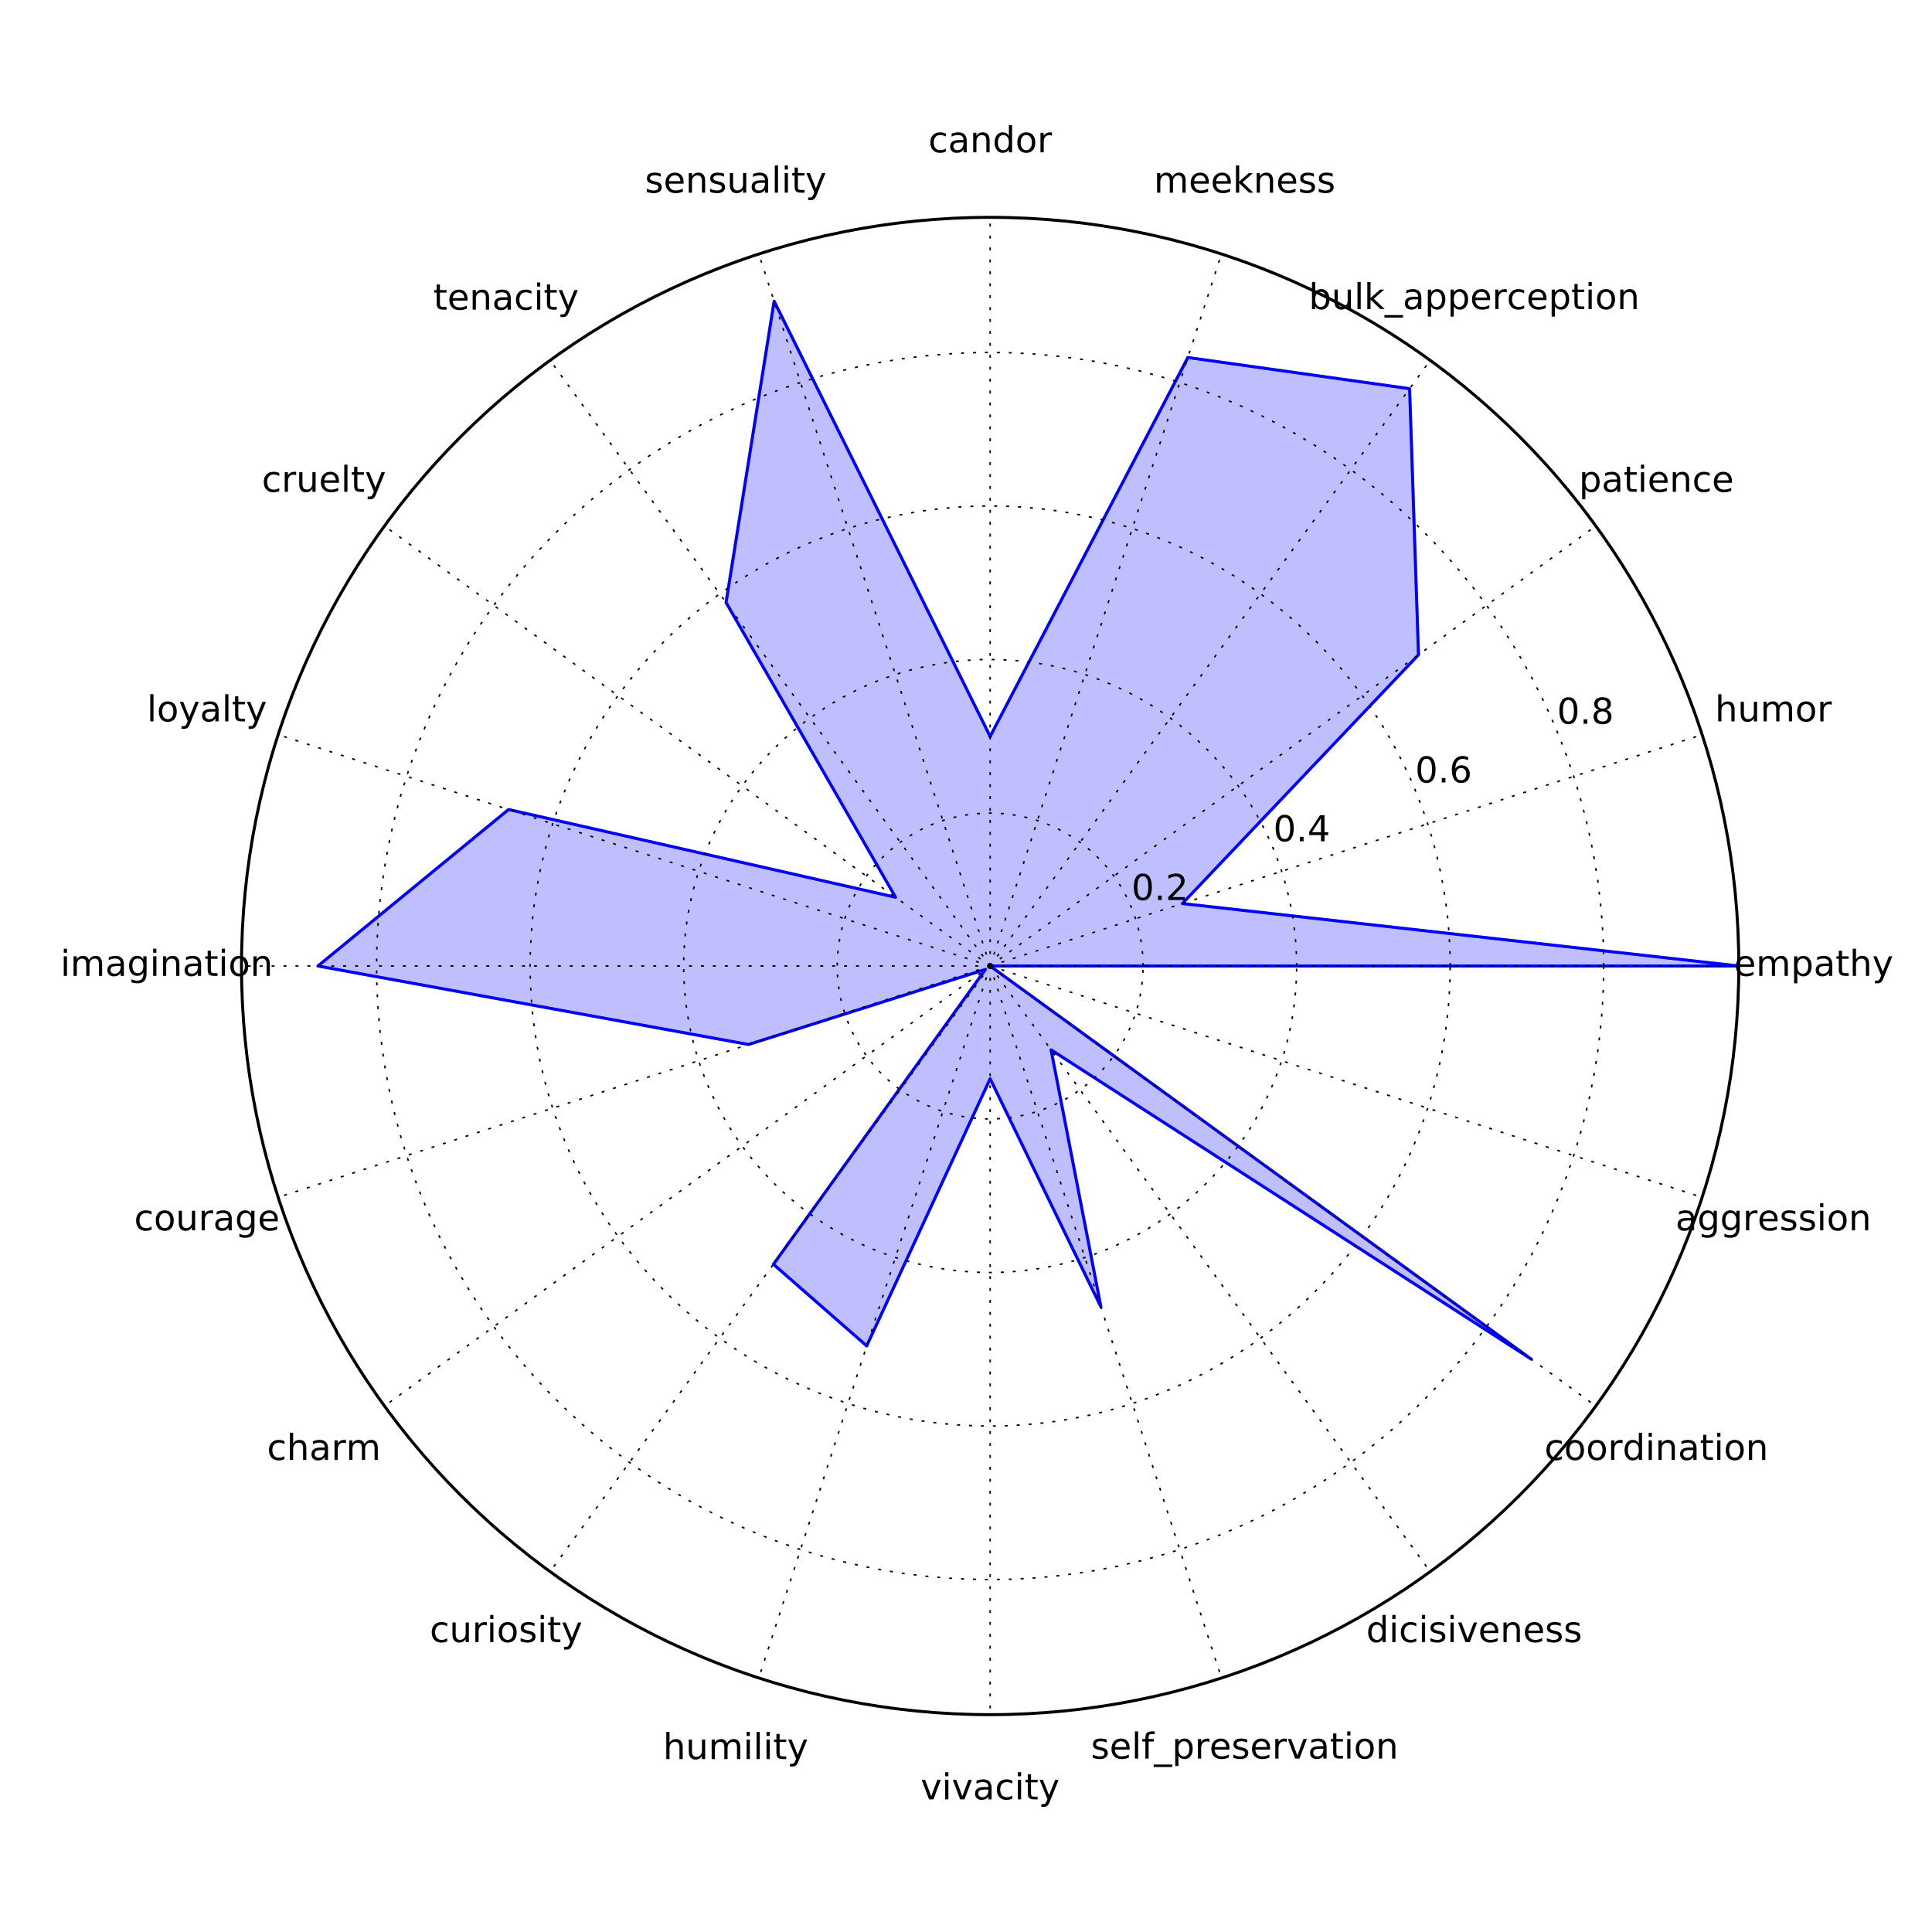 <?xml version="1.0" encoding="utf-8" standalone="no"?>
<!DOCTYPE svg PUBLIC "-//W3C//DTD SVG 1.1//EN"
  "http://www.w3.org/Graphics/SVG/1.1/DTD/svg11.dtd">
<!-- Created with matplotlib (http://matplotlib.org/) -->
<svg height="648pt" version="1.1" viewBox="0 0 648 648" width="648pt" xmlns="http://www.w3.org/2000/svg" xmlns:xlink="http://www.w3.org/1999/xlink">
 <defs>
  <style type="text/css">
*{stroke-linecap:butt;stroke-linejoin:round;stroke-miterlimit:100000;}
  </style>
 </defs>
 <g id="figure_1">
  <g id="patch_1">
   <path d="M 0 648 
L 648 648 
L 648 0 
L 0 0 
z
" style="fill:#ffffff;"/>
  </g>
  <g id="axes_1">
   <g id="patch_2">
    <path d="M 332.1 575.1 
C 398.692 575.1 462.567 548.643 509.655 501.555 
C 556.743 454.467 583.2 390.592 583.2 324 
C 583.2 257.408 556.743 193.533 509.655 146.445 
C 462.567 99.357 398.692 72.9 332.1 72.9 
C 265.508 72.9 201.633 99.357 154.545 146.445 
C 107.457 193.533 81 257.408 81 324 
C 81 390.592 107.457 454.467 154.545 501.555 
C 201.633 548.643 265.508 575.1 332.1 575.1 
z
" style="fill:#ffffff;"/>
   </g>
   <g id="patch_3">
    <path clip-path="url(#p987aef2cb1)" d="M 332.1 247.005 
L 259.65 101.023 
L 243.522 202.083 
L 300.364 300.942 
L 170.569 271.515 
L 106.629 324 
L 251.055 350.333 
L 330.532 325.14 
L 259.412 424.046 
L 290.696 451.427 
L 332.1 361.829 
L 369.269 438.394 
L 352.54 352.134 
L 513.577 455.851 
L 332.1 324 
L 583.2 324 
L 396.568 303.053 
L 475.769 219.619 
L 472.786 130.362 
L 398.412 119.912 
z
" style="fill:#0000ff;opacity:0.25;stroke:#000000;stroke-linejoin:miter;"/>
   </g>
   <g id="line2d_1">
    <path clip-path="url(#p987aef2cb1)" d="M 332.1 247.005 
L 259.65 101.023 
L 243.522 202.083 
L 300.364 300.942 
L 170.569 271.515 
L 106.629 324 
L 251.055 350.333 
L 330.532 325.14 
L 259.412 424.046 
L 290.696 451.427 
L 332.1 361.829 
L 369.269 438.394 
L 352.54 352.134 
L 513.577 455.851 
L 332.1 324 
L 583.2 324 
L 396.568 303.053 
L 475.769 219.619 
L 472.786 130.362 
L 398.412 119.912 
L 332.1 247.005 
" style="fill:none;stroke:#0000ff;stroke-linecap:square;"/>
   </g>
   <g id="patch_4">
    <path d="M 332.1 575.1 
C 398.692 575.1 462.567 548.643 509.655 501.555 
C 556.743 454.467 583.2 390.592 583.2 324 
C 583.2 257.408 556.743 193.533 509.655 146.445 
C 462.567 99.357 398.692 72.9 332.1 72.9 
C 265.508 72.9 201.633 99.357 154.545 146.445 
C 107.457 193.533 81 257.408 81 324 
C 81 390.592 107.457 454.467 154.545 501.555 
C 201.633 548.643 265.508 575.1 332.1 575.1 
L 332.1 575.1 
z
" style="fill:none;stroke:#000000;stroke-linecap:square;stroke-linejoin:miter;"/>
   </g>
   <g id="matplotlib.axis_1">
    <g id="xtick_1">
     <g id="line2d_2">
      <path clip-path="url(#p987aef2cb1)" d="M 332.1 324 
L 332.1 72.9 
" style="fill:none;stroke:#000000;stroke-dasharray:1,3;stroke-dashoffset:0.0;stroke-width:0.5;"/>
     </g>
     <g id="text_1">
      <!-- candor -->
      <defs>
       <path d="M 54.891 33.016 
L 54.891 0 
L 45.906 0 
L 45.906 32.719 
Q 45.906 40.484 42.875 44.328 
Q 39.844 48.188 33.797 48.188 
Q 26.516 48.188 22.312 43.547 
Q 18.109 38.922 18.109 30.906 
L 18.109 0 
L 9.078 0 
L 9.078 54.688 
L 18.109 54.688 
L 18.109 46.188 
Q 21.344 51.125 25.703 53.562 
Q 30.078 56 35.797 56 
Q 45.219 56 50.047 50.172 
Q 54.891 44.344 54.891 33.016 
" id="BitstreamVeraSans-Roman-6e"/>
       <path d="M 41.109 46.297 
Q 39.594 47.172 37.812 47.578 
Q 36.031 48 33.891 48 
Q 26.266 48 22.188 43.047 
Q 18.109 38.094 18.109 28.812 
L 18.109 0 
L 9.078 0 
L 9.078 54.688 
L 18.109 54.688 
L 18.109 46.188 
Q 20.953 51.172 25.484 53.578 
Q 30.031 56 36.531 56 
Q 37.453 56 38.578 55.875 
Q 39.703 55.766 41.062 55.516 
z
" id="BitstreamVeraSans-Roman-72"/>
       <path d="M 30.609 48.391 
Q 23.391 48.391 19.188 42.75 
Q 14.984 37.109 14.984 27.297 
Q 14.984 17.484 19.156 11.844 
Q 23.344 6.203 30.609 6.203 
Q 37.797 6.203 41.984 11.859 
Q 46.188 17.531 46.188 27.297 
Q 46.188 37.016 41.984 42.703 
Q 37.797 48.391 30.609 48.391 
M 30.609 56 
Q 42.328 56 49.016 48.375 
Q 55.719 40.766 55.719 27.297 
Q 55.719 13.875 49.016 6.219 
Q 42.328 -1.422 30.609 -1.422 
Q 18.844 -1.422 12.172 6.219 
Q 5.516 13.875 5.516 27.297 
Q 5.516 40.766 12.172 48.375 
Q 18.844 56 30.609 56 
" id="BitstreamVeraSans-Roman-6f"/>
       <path d="M 45.406 46.391 
L 45.406 75.984 
L 54.391 75.984 
L 54.391 0 
L 45.406 0 
L 45.406 8.203 
Q 42.578 3.328 38.25 0.953 
Q 33.938 -1.422 27.875 -1.422 
Q 17.969 -1.422 11.734 6.484 
Q 5.516 14.406 5.516 27.297 
Q 5.516 40.188 11.734 48.094 
Q 17.969 56 27.875 56 
Q 33.938 56 38.25 53.625 
Q 42.578 51.266 45.406 46.391 
M 14.797 27.297 
Q 14.797 17.391 18.875 11.75 
Q 22.953 6.109 30.078 6.109 
Q 37.203 6.109 41.297 11.75 
Q 45.406 17.391 45.406 27.297 
Q 45.406 37.203 41.297 42.844 
Q 37.203 48.484 30.078 48.484 
Q 22.953 48.484 18.875 42.844 
Q 14.797 37.203 14.797 27.297 
" id="BitstreamVeraSans-Roman-64"/>
       <path d="M 34.281 27.484 
Q 23.391 27.484 19.188 25 
Q 14.984 22.516 14.984 16.5 
Q 14.984 11.719 18.141 8.906 
Q 21.297 6.109 26.703 6.109 
Q 34.188 6.109 38.703 11.406 
Q 43.219 16.703 43.219 25.484 
L 43.219 27.484 
z
M 52.203 31.203 
L 52.203 0 
L 43.219 0 
L 43.219 8.297 
Q 40.141 3.328 35.547 0.953 
Q 30.953 -1.422 24.312 -1.422 
Q 15.922 -1.422 10.953 3.297 
Q 6 8.016 6 15.922 
Q 6 25.141 12.172 29.828 
Q 18.359 34.516 30.609 34.516 
L 43.219 34.516 
L 43.219 35.406 
Q 43.219 41.609 39.141 45 
Q 35.062 48.391 27.688 48.391 
Q 23 48.391 18.547 47.266 
Q 14.109 46.141 10.016 43.891 
L 10.016 52.203 
Q 14.938 54.109 19.578 55.047 
Q 24.219 56 28.609 56 
Q 40.484 56 46.344 49.844 
Q 52.203 43.703 52.203 31.203 
" id="BitstreamVeraSans-Roman-61"/>
       <path d="M 48.781 52.594 
L 48.781 44.188 
Q 44.969 46.297 41.141 47.344 
Q 37.312 48.391 33.406 48.391 
Q 24.656 48.391 19.812 42.844 
Q 14.984 37.312 14.984 27.297 
Q 14.984 17.281 19.812 11.734 
Q 24.656 6.203 33.406 6.203 
Q 37.312 6.203 41.141 7.25 
Q 44.969 8.297 48.781 10.406 
L 48.781 2.094 
Q 45.016 0.344 40.984 -0.531 
Q 36.969 -1.422 32.422 -1.422 
Q 20.062 -1.422 12.781 6.344 
Q 5.516 14.109 5.516 27.297 
Q 5.516 40.672 12.859 48.328 
Q 20.219 56 33.016 56 
Q 37.156 56 41.109 55.141 
Q 45.062 54.297 48.781 52.594 
" id="BitstreamVeraSans-Roman-63"/>
      </defs>
      <g transform="translate(311.375 51.101)scale(0.12 -0.12)">
       <use xlink:href="#BitstreamVeraSans-Roman-63"/>
       <use x="54.98" xlink:href="#BitstreamVeraSans-Roman-61"/>
       <use x="116.26" xlink:href="#BitstreamVeraSans-Roman-6e"/>
       <use x="179.639" xlink:href="#BitstreamVeraSans-Roman-64"/>
       <use x="243.115" xlink:href="#BitstreamVeraSans-Roman-6f"/>
       <use x="304.297" xlink:href="#BitstreamVeraSans-Roman-72"/>
      </g>
     </g>
    </g>
    <g id="xtick_2">
     <g id="line2d_3">
      <path clip-path="url(#p987aef2cb1)" d="M 332.1 324 
L 254.506 85.19 
" style="fill:none;stroke:#000000;stroke-dasharray:1,3;stroke-dashoffset:0.0;stroke-width:0.5;"/>
     </g>
     <g id="text_2">
      <!-- sensuality -->
      <defs>
       <path d="M 9.422 75.984 
L 18.406 75.984 
L 18.406 0 
L 9.422 0 
z
" id="BitstreamVeraSans-Roman-6c"/>
       <path d="M 9.422 54.688 
L 18.406 54.688 
L 18.406 0 
L 9.422 0 
z
M 9.422 75.984 
L 18.406 75.984 
L 18.406 64.594 
L 9.422 64.594 
z
" id="BitstreamVeraSans-Roman-69"/>
       <path d="M 32.172 -5.078 
Q 28.375 -14.844 24.75 -17.812 
Q 21.141 -20.797 15.094 -20.797 
L 7.906 -20.797 
L 7.906 -13.281 
L 13.188 -13.281 
Q 16.891 -13.281 18.938 -11.516 
Q 21 -9.766 23.484 -3.219 
L 25.094 0.875 
L 2.984 54.688 
L 12.5 54.688 
L 29.594 11.922 
L 46.688 54.688 
L 56.203 54.688 
z
" id="BitstreamVeraSans-Roman-79"/>
       <path d="M 56.203 29.594 
L 56.203 25.203 
L 14.891 25.203 
Q 15.484 15.922 20.484 11.062 
Q 25.484 6.203 34.422 6.203 
Q 39.594 6.203 44.453 7.469 
Q 49.312 8.734 54.109 11.281 
L 54.109 2.781 
Q 49.266 0.734 44.188 -0.344 
Q 39.109 -1.422 33.891 -1.422 
Q 20.797 -1.422 13.156 6.188 
Q 5.516 13.812 5.516 26.812 
Q 5.516 40.234 12.766 48.109 
Q 20.016 56 32.328 56 
Q 43.359 56 49.781 48.891 
Q 56.203 41.797 56.203 29.594 
M 47.219 32.234 
Q 47.125 39.594 43.094 43.984 
Q 39.062 48.391 32.422 48.391 
Q 24.906 48.391 20.391 44.141 
Q 15.875 39.891 15.188 32.172 
z
" id="BitstreamVeraSans-Roman-65"/>
       <path d="M 18.312 70.219 
L 18.312 54.688 
L 36.812 54.688 
L 36.812 47.703 
L 18.312 47.703 
L 18.312 18.016 
Q 18.312 11.328 20.141 9.422 
Q 21.969 7.516 27.594 7.516 
L 36.812 7.516 
L 36.812 0 
L 27.594 0 
Q 17.188 0 13.234 3.875 
Q 9.281 7.766 9.281 18.016 
L 9.281 47.703 
L 2.688 47.703 
L 2.688 54.688 
L 9.281 54.688 
L 9.281 70.219 
z
" id="BitstreamVeraSans-Roman-74"/>
       <path d="M 8.5 21.578 
L 8.5 54.688 
L 17.484 54.688 
L 17.484 21.922 
Q 17.484 14.156 20.5 10.266 
Q 23.531 6.391 29.594 6.391 
Q 36.859 6.391 41.078 11.031 
Q 45.312 15.672 45.312 23.688 
L 45.312 54.688 
L 54.297 54.688 
L 54.297 0 
L 45.312 0 
L 45.312 8.406 
Q 42.047 3.422 37.719 1 
Q 33.406 -1.422 27.688 -1.422 
Q 18.266 -1.422 13.375 4.438 
Q 8.5 10.297 8.5 21.578 
" id="BitstreamVeraSans-Roman-75"/>
       <path d="M 44.281 53.078 
L 44.281 44.578 
Q 40.484 46.531 36.375 47.5 
Q 32.281 48.484 27.875 48.484 
Q 21.188 48.484 17.844 46.438 
Q 14.5 44.391 14.5 40.281 
Q 14.5 37.156 16.891 35.375 
Q 19.281 33.594 26.516 31.984 
L 29.594 31.297 
Q 39.156 29.25 43.188 25.516 
Q 47.219 21.781 47.219 15.094 
Q 47.219 7.469 41.188 3.016 
Q 35.156 -1.422 24.609 -1.422 
Q 20.219 -1.422 15.453 -0.562 
Q 10.688 0.297 5.422 2 
L 5.422 11.281 
Q 10.406 8.688 15.234 7.391 
Q 20.062 6.109 24.812 6.109 
Q 31.156 6.109 34.562 8.281 
Q 37.984 10.453 37.984 14.406 
Q 37.984 18.062 35.516 20.016 
Q 33.062 21.969 24.703 23.781 
L 21.578 24.516 
Q 13.234 26.266 9.516 29.906 
Q 5.812 33.547 5.812 39.891 
Q 5.812 47.609 11.281 51.797 
Q 16.75 56 26.812 56 
Q 31.781 56 36.172 55.266 
Q 40.578 54.547 44.281 53.078 
" id="BitstreamVeraSans-Roman-73"/>
      </defs>
      <g transform="translate(216.284 64.62)scale(0.12 -0.12)">
       <use xlink:href="#BitstreamVeraSans-Roman-73"/>
       <use x="52.1" xlink:href="#BitstreamVeraSans-Roman-65"/>
       <use x="113.623" xlink:href="#BitstreamVeraSans-Roman-6e"/>
       <use x="177.002" xlink:href="#BitstreamVeraSans-Roman-73"/>
       <use x="229.102" xlink:href="#BitstreamVeraSans-Roman-75"/>
       <use x="292.48" xlink:href="#BitstreamVeraSans-Roman-61"/>
       <use x="353.76" xlink:href="#BitstreamVeraSans-Roman-6c"/>
       <use x="381.543" xlink:href="#BitstreamVeraSans-Roman-69"/>
       <use x="409.326" xlink:href="#BitstreamVeraSans-Roman-74"/>
       <use x="448.535" xlink:href="#BitstreamVeraSans-Roman-79"/>
      </g>
     </g>
    </g>
    <g id="xtick_3">
     <g id="line2d_4">
      <path clip-path="url(#p987aef2cb1)" d="M 332.1 324 
L 184.507 120.856 
" style="fill:none;stroke:#000000;stroke-dasharray:1,3;stroke-dashoffset:0.0;stroke-width:0.5;"/>
     </g>
     <g id="text_3">
      <!-- tenacity -->
      <g transform="translate(145.355 103.853)scale(0.12 -0.12)">
       <use xlink:href="#BitstreamVeraSans-Roman-74"/>
       <use x="39.209" xlink:href="#BitstreamVeraSans-Roman-65"/>
       <use x="100.732" xlink:href="#BitstreamVeraSans-Roman-6e"/>
       <use x="164.111" xlink:href="#BitstreamVeraSans-Roman-61"/>
       <use x="225.391" xlink:href="#BitstreamVeraSans-Roman-63"/>
       <use x="280.371" xlink:href="#BitstreamVeraSans-Roman-69"/>
       <use x="308.154" xlink:href="#BitstreamVeraSans-Roman-74"/>
       <use x="347.363" xlink:href="#BitstreamVeraSans-Roman-79"/>
      </g>
     </g>
    </g>
    <g id="xtick_4">
     <g id="line2d_5">
      <path clip-path="url(#p987aef2cb1)" d="M 332.1 324 
L 128.956 176.407 
" style="fill:none;stroke:#000000;stroke-dasharray:1,3;stroke-dashoffset:0.0;stroke-width:0.5;"/>
     </g>
     <g id="text_4">
      <!-- cruelty -->
      <g transform="translate(87.811 164.959)scale(0.12 -0.12)">
       <use xlink:href="#BitstreamVeraSans-Roman-63"/>
       <use x="54.98" xlink:href="#BitstreamVeraSans-Roman-72"/>
       <use x="96.094" xlink:href="#BitstreamVeraSans-Roman-75"/>
       <use x="159.473" xlink:href="#BitstreamVeraSans-Roman-65"/>
       <use x="220.996" xlink:href="#BitstreamVeraSans-Roman-6c"/>
       <use x="248.779" xlink:href="#BitstreamVeraSans-Roman-74"/>
       <use x="287.988" xlink:href="#BitstreamVeraSans-Roman-79"/>
      </g>
     </g>
    </g>
    <g id="xtick_5">
     <g id="line2d_6">
      <path clip-path="url(#p987aef2cb1)" d="M 332.1 324 
L 93.29 246.406 
" style="fill:none;stroke:#000000;stroke-dasharray:1,3;stroke-dashoffset:0.0;stroke-width:0.5;"/>
     </g>
     <g id="text_5">
      <!-- loyalty -->
      <g transform="translate(49.272 241.958)scale(0.12 -0.12)">
       <use xlink:href="#BitstreamVeraSans-Roman-6c"/>
       <use x="27.783" xlink:href="#BitstreamVeraSans-Roman-6f"/>
       <use x="88.965" xlink:href="#BitstreamVeraSans-Roman-79"/>
       <use x="148.145" xlink:href="#BitstreamVeraSans-Roman-61"/>
       <use x="209.424" xlink:href="#BitstreamVeraSans-Roman-6c"/>
       <use x="237.207" xlink:href="#BitstreamVeraSans-Roman-74"/>
       <use x="276.416" xlink:href="#BitstreamVeraSans-Roman-79"/>
      </g>
     </g>
    </g>
    <g id="xtick_6">
     <g id="line2d_7">
      <path clip-path="url(#p987aef2cb1)" d="M 332.1 324 
L 81 324 
" style="fill:none;stroke:#000000;stroke-dasharray:1,3;stroke-dashoffset:0.0;stroke-width:0.5;"/>
     </g>
     <g id="text_6">
      <!-- imagination -->
      <defs>
       <path d="M 52 44.188 
Q 55.375 50.25 60.062 53.125 
Q 64.75 56 71.094 56 
Q 79.641 56 84.281 50.016 
Q 88.922 44.047 88.922 33.016 
L 88.922 0 
L 79.891 0 
L 79.891 32.719 
Q 79.891 40.578 77.094 44.375 
Q 74.312 48.188 68.609 48.188 
Q 61.625 48.188 57.562 43.547 
Q 53.516 38.922 53.516 30.906 
L 53.516 0 
L 44.484 0 
L 44.484 32.719 
Q 44.484 40.625 41.703 44.406 
Q 38.922 48.188 33.109 48.188 
Q 26.219 48.188 22.156 43.531 
Q 18.109 38.875 18.109 30.906 
L 18.109 0 
L 9.078 0 
L 9.078 54.688 
L 18.109 54.688 
L 18.109 46.188 
Q 21.188 51.219 25.484 53.609 
Q 29.781 56 35.688 56 
Q 41.656 56 45.828 52.969 
Q 50 49.953 52 44.188 
" id="BitstreamVeraSans-Roman-6d"/>
       <path d="M 45.406 27.984 
Q 45.406 37.75 41.375 43.109 
Q 37.359 48.484 30.078 48.484 
Q 22.859 48.484 18.828 43.109 
Q 14.797 37.75 14.797 27.984 
Q 14.797 18.266 18.828 12.891 
Q 22.859 7.516 30.078 7.516 
Q 37.359 7.516 41.375 12.891 
Q 45.406 18.266 45.406 27.984 
M 54.391 6.781 
Q 54.391 -7.172 48.188 -13.984 
Q 42 -20.797 29.203 -20.797 
Q 24.469 -20.797 20.266 -20.094 
Q 16.062 -19.391 12.109 -17.922 
L 12.109 -9.188 
Q 16.062 -11.328 19.922 -12.344 
Q 23.781 -13.375 27.781 -13.375 
Q 36.625 -13.375 41.016 -8.766 
Q 45.406 -4.156 45.406 5.172 
L 45.406 9.625 
Q 42.625 4.781 38.281 2.391 
Q 33.938 0 27.875 0 
Q 17.828 0 11.672 7.656 
Q 5.516 15.328 5.516 27.984 
Q 5.516 40.672 11.672 48.328 
Q 17.828 56 27.875 56 
Q 33.938 56 38.281 53.609 
Q 42.625 51.219 45.406 46.391 
L 45.406 54.688 
L 54.391 54.688 
z
" id="BitstreamVeraSans-Roman-67"/>
      </defs>
      <g transform="translate(20.254 327.311)scale(0.12 -0.12)">
       <use xlink:href="#BitstreamVeraSans-Roman-69"/>
       <use x="27.783" xlink:href="#BitstreamVeraSans-Roman-6d"/>
       <use x="125.195" xlink:href="#BitstreamVeraSans-Roman-61"/>
       <use x="186.475" xlink:href="#BitstreamVeraSans-Roman-67"/>
       <use x="249.951" xlink:href="#BitstreamVeraSans-Roman-69"/>
       <use x="277.734" xlink:href="#BitstreamVeraSans-Roman-6e"/>
       <use x="341.113" xlink:href="#BitstreamVeraSans-Roman-61"/>
       <use x="402.393" xlink:href="#BitstreamVeraSans-Roman-74"/>
       <use x="441.602" xlink:href="#BitstreamVeraSans-Roman-69"/>
       <use x="469.385" xlink:href="#BitstreamVeraSans-Roman-6f"/>
       <use x="530.566" xlink:href="#BitstreamVeraSans-Roman-6e"/>
      </g>
     </g>
    </g>
    <g id="xtick_7">
     <g id="line2d_8">
      <path clip-path="url(#p987aef2cb1)" d="M 332.1 324 
L 93.29 401.594 
" style="fill:none;stroke:#000000;stroke-dasharray:1,3;stroke-dashoffset:0.0;stroke-width:0.5;"/>
     </g>
     <g id="text_7">
      <!-- courage -->
      <g transform="translate(44.991 412.665)scale(0.12 -0.12)">
       <use xlink:href="#BitstreamVeraSans-Roman-63"/>
       <use x="54.98" xlink:href="#BitstreamVeraSans-Roman-6f"/>
       <use x="116.162" xlink:href="#BitstreamVeraSans-Roman-75"/>
       <use x="179.541" xlink:href="#BitstreamVeraSans-Roman-72"/>
       <use x="220.654" xlink:href="#BitstreamVeraSans-Roman-61"/>
       <use x="281.934" xlink:href="#BitstreamVeraSans-Roman-67"/>
       <use x="345.41" xlink:href="#BitstreamVeraSans-Roman-65"/>
      </g>
     </g>
    </g>
    <g id="xtick_8">
     <g id="line2d_9">
      <path clip-path="url(#p987aef2cb1)" d="M 332.1 324 
L 128.956 471.593 
" style="fill:none;stroke:#000000;stroke-dasharray:1,3;stroke-dashoffset:0.0;stroke-width:0.5;"/>
     </g>
     <g id="text_8">
      <!-- charm -->
      <defs>
       <path d="M 54.891 33.016 
L 54.891 0 
L 45.906 0 
L 45.906 32.719 
Q 45.906 40.484 42.875 44.328 
Q 39.844 48.188 33.797 48.188 
Q 26.516 48.188 22.312 43.547 
Q 18.109 38.922 18.109 30.906 
L 18.109 0 
L 9.078 0 
L 9.078 75.984 
L 18.109 75.984 
L 18.109 46.188 
Q 21.344 51.125 25.703 53.562 
Q 30.078 56 35.797 56 
Q 45.219 56 50.047 50.172 
Q 54.891 44.344 54.891 33.016 
" id="BitstreamVeraSans-Roman-68"/>
      </defs>
      <g transform="translate(89.553 489.663)scale(0.12 -0.12)">
       <use xlink:href="#BitstreamVeraSans-Roman-63"/>
       <use x="54.98" xlink:href="#BitstreamVeraSans-Roman-68"/>
       <use x="118.359" xlink:href="#BitstreamVeraSans-Roman-61"/>
       <use x="179.639" xlink:href="#BitstreamVeraSans-Roman-72"/>
       <use x="220.736" xlink:href="#BitstreamVeraSans-Roman-6d"/>
      </g>
     </g>
    </g>
    <g id="xtick_9">
     <g id="line2d_10">
      <path clip-path="url(#p987aef2cb1)" d="M 332.1 324 
L 184.507 527.144 
" style="fill:none;stroke:#000000;stroke-dasharray:1,3;stroke-dashoffset:0.0;stroke-width:0.5;"/>
     </g>
     <g id="text_9">
      <!-- curiosity -->
      <g transform="translate(144.146 550.77)scale(0.12 -0.12)">
       <use xlink:href="#BitstreamVeraSans-Roman-63"/>
       <use x="54.98" xlink:href="#BitstreamVeraSans-Roman-75"/>
       <use x="118.359" xlink:href="#BitstreamVeraSans-Roman-72"/>
       <use x="159.473" xlink:href="#BitstreamVeraSans-Roman-69"/>
       <use x="187.256" xlink:href="#BitstreamVeraSans-Roman-6f"/>
       <use x="248.438" xlink:href="#BitstreamVeraSans-Roman-73"/>
       <use x="300.537" xlink:href="#BitstreamVeraSans-Roman-69"/>
       <use x="328.32" xlink:href="#BitstreamVeraSans-Roman-74"/>
       <use x="367.529" xlink:href="#BitstreamVeraSans-Roman-79"/>
      </g>
     </g>
    </g>
    <g id="xtick_10">
     <g id="line2d_11">
      <path clip-path="url(#p987aef2cb1)" d="M 332.1 324 
L 254.506 562.81 
" style="fill:none;stroke:#000000;stroke-dasharray:1,3;stroke-dashoffset:0.0;stroke-width:0.5;"/>
     </g>
     <g id="text_10">
      <!-- humility -->
      <g transform="translate(222.393 590.003)scale(0.12 -0.12)">
       <use xlink:href="#BitstreamVeraSans-Roman-68"/>
       <use x="63.379" xlink:href="#BitstreamVeraSans-Roman-75"/>
       <use x="126.758" xlink:href="#BitstreamVeraSans-Roman-6d"/>
       <use x="224.17" xlink:href="#BitstreamVeraSans-Roman-69"/>
       <use x="251.953" xlink:href="#BitstreamVeraSans-Roman-6c"/>
       <use x="279.736" xlink:href="#BitstreamVeraSans-Roman-69"/>
       <use x="307.52" xlink:href="#BitstreamVeraSans-Roman-74"/>
       <use x="346.729" xlink:href="#BitstreamVeraSans-Roman-79"/>
      </g>
     </g>
    </g>
    <g id="xtick_11">
     <g id="line2d_12">
      <path clip-path="url(#p987aef2cb1)" d="M 332.1 324 
L 332.1 575.1 
" style="fill:none;stroke:#000000;stroke-dasharray:1,3;stroke-dashoffset:0.0;stroke-width:0.5;"/>
     </g>
     <g id="text_11">
      <!-- vivacity -->
      <defs>
       <path d="M 2.984 54.688 
L 12.5 54.688 
L 29.594 8.797 
L 46.688 54.688 
L 56.203 54.688 
L 35.688 0 
L 23.484 0 
z
" id="BitstreamVeraSans-Roman-76"/>
      </defs>
      <g transform="translate(308.784 603.521)scale(0.12 -0.12)">
       <use xlink:href="#BitstreamVeraSans-Roman-76"/>
       <use x="59.18" xlink:href="#BitstreamVeraSans-Roman-69"/>
       <use x="86.963" xlink:href="#BitstreamVeraSans-Roman-76"/>
       <use x="146.143" xlink:href="#BitstreamVeraSans-Roman-61"/>
       <use x="207.422" xlink:href="#BitstreamVeraSans-Roman-63"/>
       <use x="262.402" xlink:href="#BitstreamVeraSans-Roman-69"/>
       <use x="290.186" xlink:href="#BitstreamVeraSans-Roman-74"/>
       <use x="329.395" xlink:href="#BitstreamVeraSans-Roman-79"/>
      </g>
     </g>
    </g>
    <g id="xtick_12">
     <g id="line2d_13">
      <path clip-path="url(#p987aef2cb1)" d="M 332.1 324 
L 409.694 562.81 
" style="fill:none;stroke:#000000;stroke-dasharray:1,3;stroke-dashoffset:0.0;stroke-width:0.5;"/>
     </g>
     <g id="text_12">
      <!-- self_preservation -->
      <defs>
       <path d="M 37.109 75.984 
L 37.109 68.5 
L 28.516 68.5 
Q 23.688 68.5 21.797 66.547 
Q 19.922 64.594 19.922 59.516 
L 19.922 54.688 
L 34.719 54.688 
L 34.719 47.703 
L 19.922 47.703 
L 19.922 0 
L 10.891 0 
L 10.891 47.703 
L 2.297 47.703 
L 2.297 54.688 
L 10.891 54.688 
L 10.891 58.5 
Q 10.891 67.625 15.141 71.797 
Q 19.391 75.984 28.609 75.984 
z
" id="BitstreamVeraSans-Roman-66"/>
       <path d="M 18.109 8.203 
L 18.109 -20.797 
L 9.078 -20.797 
L 9.078 54.688 
L 18.109 54.688 
L 18.109 46.391 
Q 20.953 51.266 25.266 53.625 
Q 29.594 56 35.594 56 
Q 45.562 56 51.781 48.094 
Q 58.016 40.188 58.016 27.297 
Q 58.016 14.406 51.781 6.484 
Q 45.562 -1.422 35.594 -1.422 
Q 29.594 -1.422 25.266 0.953 
Q 20.953 3.328 18.109 8.203 
M 48.688 27.297 
Q 48.688 37.203 44.609 42.844 
Q 40.531 48.484 33.406 48.484 
Q 26.266 48.484 22.188 42.844 
Q 18.109 37.203 18.109 27.297 
Q 18.109 17.391 22.188 11.75 
Q 26.266 6.109 33.406 6.109 
Q 40.531 6.109 44.609 11.75 
Q 48.688 17.391 48.688 27.297 
" id="BitstreamVeraSans-Roman-70"/>
       <path d="M 50.984 -16.609 
L 50.984 -23.578 
L -0.984 -23.578 
L -0.984 -16.609 
z
" id="BitstreamVeraSans-Roman-5f"/>
      </defs>
      <g transform="translate(365.886 589.836)scale(0.12 -0.12)">
       <use xlink:href="#BitstreamVeraSans-Roman-73"/>
       <use x="52.1" xlink:href="#BitstreamVeraSans-Roman-65"/>
       <use x="113.623" xlink:href="#BitstreamVeraSans-Roman-6c"/>
       <use x="141.406" xlink:href="#BitstreamVeraSans-Roman-66"/>
       <use x="176.611" xlink:href="#BitstreamVeraSans-Roman-5f"/>
       <use x="226.611" xlink:href="#BitstreamVeraSans-Roman-70"/>
       <use x="290.088" xlink:href="#BitstreamVeraSans-Roman-72"/>
       <use x="331.17" xlink:href="#BitstreamVeraSans-Roman-65"/>
       <use x="392.693" xlink:href="#BitstreamVeraSans-Roman-73"/>
       <use x="444.793" xlink:href="#BitstreamVeraSans-Roman-65"/>
       <use x="506.316" xlink:href="#BitstreamVeraSans-Roman-72"/>
       <use x="547.43" xlink:href="#BitstreamVeraSans-Roman-76"/>
       <use x="606.609" xlink:href="#BitstreamVeraSans-Roman-61"/>
       <use x="667.889" xlink:href="#BitstreamVeraSans-Roman-74"/>
       <use x="707.098" xlink:href="#BitstreamVeraSans-Roman-69"/>
       <use x="734.881" xlink:href="#BitstreamVeraSans-Roman-6f"/>
       <use x="796.062" xlink:href="#BitstreamVeraSans-Roman-6e"/>
      </g>
     </g>
    </g>
    <g id="xtick_13">
     <g id="line2d_14">
      <path clip-path="url(#p987aef2cb1)" d="M 332.1 324 
L 479.693 527.144 
" style="fill:none;stroke:#000000;stroke-dasharray:1,3;stroke-dashoffset:0.0;stroke-width:0.5;"/>
     </g>
     <g id="text_13">
      <!-- dicisiveness -->
      <g transform="translate(458.229 550.77)scale(0.12 -0.12)">
       <use xlink:href="#BitstreamVeraSans-Roman-64"/>
       <use x="63.477" xlink:href="#BitstreamVeraSans-Roman-69"/>
       <use x="91.26" xlink:href="#BitstreamVeraSans-Roman-63"/>
       <use x="146.24" xlink:href="#BitstreamVeraSans-Roman-69"/>
       <use x="174.023" xlink:href="#BitstreamVeraSans-Roman-73"/>
       <use x="226.123" xlink:href="#BitstreamVeraSans-Roman-69"/>
       <use x="253.906" xlink:href="#BitstreamVeraSans-Roman-76"/>
       <use x="313.086" xlink:href="#BitstreamVeraSans-Roman-65"/>
       <use x="374.609" xlink:href="#BitstreamVeraSans-Roman-6e"/>
       <use x="437.988" xlink:href="#BitstreamVeraSans-Roman-65"/>
       <use x="499.512" xlink:href="#BitstreamVeraSans-Roman-73"/>
       <use x="551.611" xlink:href="#BitstreamVeraSans-Roman-73"/>
      </g>
     </g>
    </g>
    <g id="xtick_14">
     <g id="line2d_15">
      <path clip-path="url(#p987aef2cb1)" d="M 332.1 324 
L 535.244 471.593 
" style="fill:none;stroke:#000000;stroke-dasharray:1,3;stroke-dashoffset:0.0;stroke-width:0.5;"/>
     </g>
     <g id="text_14">
      <!-- coordination -->
      <g transform="translate(518.003 489.663)scale(0.12 -0.12)">
       <use xlink:href="#BitstreamVeraSans-Roman-63"/>
       <use x="54.98" xlink:href="#BitstreamVeraSans-Roman-6f"/>
       <use x="116.162" xlink:href="#BitstreamVeraSans-Roman-6f"/>
       <use x="177.344" xlink:href="#BitstreamVeraSans-Roman-72"/>
       <use x="218.441" xlink:href="#BitstreamVeraSans-Roman-64"/>
       <use x="281.918" xlink:href="#BitstreamVeraSans-Roman-69"/>
       <use x="309.701" xlink:href="#BitstreamVeraSans-Roman-6e"/>
       <use x="373.08" xlink:href="#BitstreamVeraSans-Roman-61"/>
       <use x="434.359" xlink:href="#BitstreamVeraSans-Roman-74"/>
       <use x="473.568" xlink:href="#BitstreamVeraSans-Roman-69"/>
       <use x="501.352" xlink:href="#BitstreamVeraSans-Roman-6f"/>
       <use x="562.533" xlink:href="#BitstreamVeraSans-Roman-6e"/>
      </g>
     </g>
    </g>
    <g id="xtick_15">
     <g id="line2d_16">
      <path clip-path="url(#p987aef2cb1)" d="M 332.1 324 
L 570.91 401.594 
" style="fill:none;stroke:#000000;stroke-dasharray:1,3;stroke-dashoffset:0.0;stroke-width:0.5;"/>
     </g>
     <g id="text_15">
      <!-- aggression -->
      <g transform="translate(561.948 412.665)scale(0.12 -0.12)">
       <use xlink:href="#BitstreamVeraSans-Roman-61"/>
       <use x="61.279" xlink:href="#BitstreamVeraSans-Roman-67"/>
       <use x="124.756" xlink:href="#BitstreamVeraSans-Roman-67"/>
       <use x="188.232" xlink:href="#BitstreamVeraSans-Roman-72"/>
       <use x="229.314" xlink:href="#BitstreamVeraSans-Roman-65"/>
       <use x="290.838" xlink:href="#BitstreamVeraSans-Roman-73"/>
       <use x="342.938" xlink:href="#BitstreamVeraSans-Roman-73"/>
       <use x="395.037" xlink:href="#BitstreamVeraSans-Roman-69"/>
       <use x="422.82" xlink:href="#BitstreamVeraSans-Roman-6f"/>
       <use x="484.002" xlink:href="#BitstreamVeraSans-Roman-6e"/>
      </g>
     </g>
    </g>
    <g id="xtick_16">
     <g id="line2d_17">
      <path clip-path="url(#p987aef2cb1)" d="M 332.1 324 
L 583.2 324 
" style="fill:none;stroke:#000000;stroke-dasharray:1,3;stroke-dashoffset:0.0;stroke-width:0.5;"/>
     </g>
     <g id="text_16">
      <!-- empathy -->
      <g transform="translate(581.582 327.311)scale(0.12 -0.12)">
       <use xlink:href="#BitstreamVeraSans-Roman-65"/>
       <use x="61.523" xlink:href="#BitstreamVeraSans-Roman-6d"/>
       <use x="158.936" xlink:href="#BitstreamVeraSans-Roman-70"/>
       <use x="222.412" xlink:href="#BitstreamVeraSans-Roman-61"/>
       <use x="283.691" xlink:href="#BitstreamVeraSans-Roman-74"/>
       <use x="322.9" xlink:href="#BitstreamVeraSans-Roman-68"/>
       <use x="386.279" xlink:href="#BitstreamVeraSans-Roman-79"/>
      </g>
     </g>
    </g>
    <g id="xtick_17">
     <g id="line2d_18">
      <path clip-path="url(#p987aef2cb1)" d="M 332.1 324 
L 570.91 246.406 
" style="fill:none;stroke:#000000;stroke-dasharray:1,3;stroke-dashoffset:0.0;stroke-width:0.5;"/>
     </g>
     <g id="text_17">
      <!-- humor -->
      <g transform="translate(575.204 241.958)scale(0.12 -0.12)">
       <use xlink:href="#BitstreamVeraSans-Roman-68"/>
       <use x="63.379" xlink:href="#BitstreamVeraSans-Roman-75"/>
       <use x="126.758" xlink:href="#BitstreamVeraSans-Roman-6d"/>
       <use x="224.17" xlink:href="#BitstreamVeraSans-Roman-6f"/>
       <use x="285.352" xlink:href="#BitstreamVeraSans-Roman-72"/>
      </g>
     </g>
    </g>
    <g id="xtick_18">
     <g id="line2d_19">
      <path clip-path="url(#p987aef2cb1)" d="M 332.1 324 
L 535.244 176.407 
" style="fill:none;stroke:#000000;stroke-dasharray:1,3;stroke-dashoffset:0.0;stroke-width:0.5;"/>
     </g>
     <g id="text_18">
      <!-- patience -->
      <g transform="translate(529.568 164.959)scale(0.12 -0.12)">
       <use xlink:href="#BitstreamVeraSans-Roman-70"/>
       <use x="63.477" xlink:href="#BitstreamVeraSans-Roman-61"/>
       <use x="124.756" xlink:href="#BitstreamVeraSans-Roman-74"/>
       <use x="163.965" xlink:href="#BitstreamVeraSans-Roman-69"/>
       <use x="191.748" xlink:href="#BitstreamVeraSans-Roman-65"/>
       <use x="253.271" xlink:href="#BitstreamVeraSans-Roman-6e"/>
       <use x="316.65" xlink:href="#BitstreamVeraSans-Roman-63"/>
       <use x="371.631" xlink:href="#BitstreamVeraSans-Roman-65"/>
      </g>
     </g>
    </g>
    <g id="xtick_19">
     <g id="line2d_20">
      <path clip-path="url(#p987aef2cb1)" d="M 332.1 324 
L 479.693 120.856 
" style="fill:none;stroke:#000000;stroke-dasharray:1,3;stroke-dashoffset:0.0;stroke-width:0.5;"/>
     </g>
     <g id="text_19">
      <!-- bulk_apperception -->
      <defs>
       <path d="M 9.078 75.984 
L 18.109 75.984 
L 18.109 31.109 
L 44.922 54.688 
L 56.391 54.688 
L 27.391 29.109 
L 57.625 0 
L 45.906 0 
L 18.109 26.703 
L 18.109 0 
L 9.078 0 
z
" id="BitstreamVeraSans-Roman-6b"/>
       <path d="M 48.688 27.297 
Q 48.688 37.203 44.609 42.844 
Q 40.531 48.484 33.406 48.484 
Q 26.266 48.484 22.188 42.844 
Q 18.109 37.203 18.109 27.297 
Q 18.109 17.391 22.188 11.75 
Q 26.266 6.109 33.406 6.109 
Q 40.531 6.109 44.609 11.75 
Q 48.688 17.391 48.688 27.297 
M 18.109 46.391 
Q 20.953 51.266 25.266 53.625 
Q 29.594 56 35.594 56 
Q 45.562 56 51.781 48.094 
Q 58.016 40.188 58.016 27.297 
Q 58.016 14.406 51.781 6.484 
Q 45.562 -1.422 35.594 -1.422 
Q 29.594 -1.422 25.266 0.953 
Q 20.953 3.328 18.109 8.203 
L 18.109 0 
L 9.078 0 
L 9.078 75.984 
L 18.109 75.984 
z
" id="BitstreamVeraSans-Roman-62"/>
      </defs>
      <g transform="translate(438.955 103.686)scale(0.12 -0.12)">
       <use xlink:href="#BitstreamVeraSans-Roman-62"/>
       <use x="63.477" xlink:href="#BitstreamVeraSans-Roman-75"/>
       <use x="126.855" xlink:href="#BitstreamVeraSans-Roman-6c"/>
       <use x="154.639" xlink:href="#BitstreamVeraSans-Roman-6b"/>
       <use x="212.549" xlink:href="#BitstreamVeraSans-Roman-5f"/>
       <use x="262.549" xlink:href="#BitstreamVeraSans-Roman-61"/>
       <use x="323.828" xlink:href="#BitstreamVeraSans-Roman-70"/>
       <use x="387.305" xlink:href="#BitstreamVeraSans-Roman-70"/>
       <use x="450.781" xlink:href="#BitstreamVeraSans-Roman-65"/>
       <use x="512.305" xlink:href="#BitstreamVeraSans-Roman-72"/>
       <use x="553.387" xlink:href="#BitstreamVeraSans-Roman-63"/>
       <use x="608.367" xlink:href="#BitstreamVeraSans-Roman-65"/>
       <use x="669.891" xlink:href="#BitstreamVeraSans-Roman-70"/>
       <use x="733.367" xlink:href="#BitstreamVeraSans-Roman-74"/>
       <use x="772.576" xlink:href="#BitstreamVeraSans-Roman-69"/>
       <use x="800.359" xlink:href="#BitstreamVeraSans-Roman-6f"/>
       <use x="861.541" xlink:href="#BitstreamVeraSans-Roman-6e"/>
      </g>
     </g>
    </g>
    <g id="xtick_20">
     <g id="line2d_21">
      <path clip-path="url(#p987aef2cb1)" d="M 332.1 324 
L 409.694 85.19 
" style="fill:none;stroke:#000000;stroke-dasharray:1,3;stroke-dashoffset:0.0;stroke-width:0.5;"/>
     </g>
     <g id="text_20">
      <!-- meekness -->
      <g transform="translate(387.005 64.62)scale(0.12 -0.12)">
       <use xlink:href="#BitstreamVeraSans-Roman-6d"/>
       <use x="97.412" xlink:href="#BitstreamVeraSans-Roman-65"/>
       <use x="158.936" xlink:href="#BitstreamVeraSans-Roman-65"/>
       <use x="220.459" xlink:href="#BitstreamVeraSans-Roman-6b"/>
       <use x="278.369" xlink:href="#BitstreamVeraSans-Roman-6e"/>
       <use x="341.748" xlink:href="#BitstreamVeraSans-Roman-65"/>
       <use x="403.271" xlink:href="#BitstreamVeraSans-Roman-73"/>
       <use x="455.371" xlink:href="#BitstreamVeraSans-Roman-73"/>
      </g>
     </g>
    </g>
   </g>
   <g id="matplotlib.axis_2">
    <g id="ytick_1">
     <g id="line2d_22">
      <path clip-path="url(#p987aef2cb1)" d="M 383.405 324 
L 383.374 322.209 
L 383.28 320.421 
L 382.906 316.86 
L 382.284 313.333 
L 381.418 309.858 
L 380.311 306.453 
L 378.97 303.132 
L 377.4 299.914 
L 375.609 296.812 
L 373.607 293.844 
L 371.402 291.022 
L 369.006 288.36 
L 366.43 285.873 
L 363.687 283.571 
L 360.789 281.466 
L 357.753 279.568 
L 354.591 277.887 
L 351.319 276.431 
L 347.954 275.206 
L 344.512 274.219 
L 341.009 273.474 
L 337.463 272.976 
L 333.891 272.726 
L 330.309 272.726 
L 326.737 272.976 
L 323.191 273.474 
L 319.688 274.219 
L 316.246 275.206 
L 312.881 276.431 
L 309.609 277.887 
L 306.447 279.568 
L 303.411 281.466 
L 300.513 283.571 
L 297.77 285.873 
L 295.194 288.36 
L 292.798 291.022 
L 290.593 293.844 
L 288.591 296.812 
L 286.8 299.914 
L 285.23 303.132 
L 283.889 306.453 
L 282.782 309.858 
L 281.916 313.333 
L 281.294 316.86 
L 280.92 320.421 
L 280.795 324 
L 280.92 327.579 
L 281.294 331.14 
L 281.916 334.667 
L 282.782 338.142 
L 283.889 341.547 
L 285.23 344.868 
L 286.8 348.086 
L 288.591 351.188 
L 290.593 354.156 
L 292.798 356.978 
L 295.194 359.64 
L 297.77 362.127 
L 300.513 364.429 
L 303.411 366.534 
L 306.447 368.432 
L 309.609 370.113 
L 312.881 371.569 
L 316.246 372.794 
L 319.688 373.781 
L 323.191 374.526 
L 326.737 375.024 
L 330.309 375.274 
L 333.891 375.274 
L 337.463 375.024 
L 341.009 374.526 
L 344.512 373.781 
L 347.954 372.794 
L 351.319 371.569 
L 354.591 370.113 
L 357.753 368.432 
L 360.789 366.534 
L 363.687 364.429 
L 366.43 362.127 
L 369.006 359.64 
L 371.402 356.978 
L 373.607 354.156 
L 375.609 351.188 
L 377.4 348.086 
L 378.97 344.868 
L 380.311 341.547 
L 381.418 338.142 
L 382.284 334.667 
L 382.906 331.14 
L 383.28 327.579 
L 383.405 324 
L 383.405 324 
" style="fill:none;stroke:#000000;stroke-dasharray:1,3;stroke-dashoffset:0.0;stroke-width:0.5;"/>
     </g>
     <g id="text_21">
      <!-- 0.2 -->
      <defs>
       <path d="M 19.188 8.297 
L 53.609 8.297 
L 53.609 0 
L 7.328 0 
L 7.328 8.297 
Q 12.938 14.109 22.625 23.891 
Q 32.328 33.688 34.812 36.531 
Q 39.547 41.844 41.422 45.531 
Q 43.312 49.219 43.312 52.781 
Q 43.312 58.594 39.234 62.25 
Q 35.156 65.922 28.609 65.922 
Q 23.969 65.922 18.812 64.312 
Q 13.672 62.703 7.812 59.422 
L 7.812 69.391 
Q 13.766 71.781 18.938 73 
Q 24.125 74.219 28.422 74.219 
Q 39.75 74.219 46.484 68.547 
Q 53.219 62.891 53.219 53.422 
Q 53.219 48.922 51.531 44.891 
Q 49.859 40.875 45.406 35.406 
Q 44.188 33.984 37.641 27.219 
Q 31.109 20.453 19.188 8.297 
" id="BitstreamVeraSans-Roman-32"/>
       <path d="M 31.781 66.406 
Q 24.172 66.406 20.328 58.906 
Q 16.5 51.422 16.5 36.375 
Q 16.5 21.391 20.328 13.891 
Q 24.172 6.391 31.781 6.391 
Q 39.453 6.391 43.281 13.891 
Q 47.125 21.391 47.125 36.375 
Q 47.125 51.422 43.281 58.906 
Q 39.453 66.406 31.781 66.406 
M 31.781 74.219 
Q 44.047 74.219 50.516 64.516 
Q 56.984 54.828 56.984 36.375 
Q 56.984 17.969 50.516 8.266 
Q 44.047 -1.422 31.781 -1.422 
Q 19.531 -1.422 13.062 8.266 
Q 6.594 17.969 6.594 36.375 
Q 6.594 54.828 13.062 64.516 
Q 19.531 74.219 31.781 74.219 
" id="BitstreamVeraSans-Roman-30"/>
       <path d="M 10.688 12.406 
L 21 12.406 
L 21 0 
L 10.688 0 
z
" id="BitstreamVeraSans-Roman-2e"/>
      </defs>
      <g transform="translate(379.5 301.871)scale(0.12 -0.12)">
       <use xlink:href="#BitstreamVeraSans-Roman-30"/>
       <use x="63.623" xlink:href="#BitstreamVeraSans-Roman-2e"/>
       <use x="95.41" xlink:href="#BitstreamVeraSans-Roman-32"/>
      </g>
     </g>
    </g>
    <g id="ytick_2">
     <g id="line2d_23">
      <path clip-path="url(#p987aef2cb1)" d="M 434.903 324 
L 434.84 320.412 
L 434.653 316.829 
L 434.34 313.254 
L 433.903 309.693 
L 433.341 306.148 
L 432.657 302.626 
L 431.849 299.13 
L 430.921 295.664 
L 429.871 292.232 
L 428.703 288.839 
L 427.417 285.489 
L 426.015 282.186 
L 424.499 278.934 
L 422.87 275.737 
L 421.13 272.598 
L 419.282 269.523 
L 417.328 266.513 
L 415.269 263.574 
L 413.11 260.708 
L 410.852 257.919 
L 408.498 255.211 
L 406.05 252.587 
L 403.513 250.05 
L 400.889 247.602 
L 398.181 245.248 
L 395.392 242.99 
L 392.526 240.831 
L 389.587 238.772 
L 386.577 236.818 
L 383.502 234.97 
L 380.363 233.23 
L 377.166 231.601 
L 373.914 230.085 
L 370.611 228.683 
L 367.261 227.397 
L 363.868 226.229 
L 360.436 225.179 
L 356.97 224.251 
L 353.474 223.443 
L 349.952 222.759 
L 346.407 222.197 
L 342.846 221.76 
L 339.271 221.447 
L 335.688 221.26 
L 332.1 221.197 
L 328.512 221.26 
L 324.929 221.447 
L 321.354 221.76 
L 317.793 222.197 
L 314.248 222.759 
L 310.726 223.443 
L 307.23 224.251 
L 303.764 225.179 
L 300.332 226.229 
L 296.939 227.397 
L 293.589 228.683 
L 290.286 230.085 
L 287.034 231.601 
L 283.837 233.23 
L 280.698 234.97 
L 277.623 236.818 
L 274.613 238.772 
L 271.674 240.831 
L 268.808 242.99 
L 266.019 245.248 
L 263.311 247.602 
L 260.687 250.05 
L 258.15 252.587 
L 255.702 255.211 
L 253.348 257.919 
L 251.09 260.708 
L 248.931 263.574 
L 246.872 266.513 
L 244.918 269.523 
L 243.07 272.598 
L 241.33 275.737 
L 239.701 278.934 
L 238.185 282.186 
L 236.783 285.489 
L 235.497 288.839 
L 234.329 292.232 
L 233.279 295.664 
L 232.351 299.13 
L 231.543 302.626 
L 230.859 306.148 
L 230.297 309.693 
L 229.86 313.254 
L 229.547 316.829 
L 229.36 320.412 
L 229.297 324 
L 229.36 327.588 
L 229.547 331.171 
L 229.86 334.746 
L 230.297 338.307 
L 230.859 341.852 
L 231.543 345.374 
L 232.351 348.87 
L 233.279 352.336 
L 234.329 355.768 
L 235.497 359.161 
L 236.783 362.511 
L 238.185 365.814 
L 239.701 369.066 
L 241.33 372.263 
L 243.07 375.402 
L 244.918 378.477 
L 246.872 381.487 
L 248.931 384.426 
L 251.09 387.292 
L 253.348 390.081 
L 255.702 392.789 
L 258.15 395.413 
L 260.687 397.95 
L 263.311 400.398 
L 266.019 402.752 
L 268.808 405.01 
L 271.674 407.169 
L 274.613 409.228 
L 277.623 411.182 
L 280.698 413.03 
L 283.837 414.77 
L 287.034 416.399 
L 290.286 417.915 
L 293.589 419.317 
L 296.939 420.603 
L 300.332 421.771 
L 303.764 422.821 
L 307.23 423.749 
L 310.726 424.557 
L 314.248 425.241 
L 317.793 425.803 
L 321.354 426.24 
L 324.929 426.553 
L 328.512 426.74 
L 332.1 426.803 
L 335.688 426.74 
L 339.271 426.553 
L 342.846 426.24 
L 346.407 425.803 
L 349.952 425.241 
L 353.474 424.557 
L 356.97 423.749 
L 360.436 422.821 
L 363.868 421.771 
L 367.261 420.603 
L 370.611 419.317 
L 373.914 417.915 
L 377.166 416.399 
L 380.363 414.77 
L 383.502 413.03 
L 386.577 411.182 
L 389.587 409.228 
L 392.526 407.169 
L 395.392 405.01 
L 398.181 402.752 
L 400.889 400.398 
L 403.513 397.95 
L 406.05 395.413 
L 408.498 392.789 
L 410.852 390.081 
L 413.11 387.292 
L 415.269 384.426 
L 417.328 381.487 
L 419.282 378.477 
L 421.13 375.402 
L 422.87 372.263 
L 424.499 369.066 
L 426.015 365.814 
L 427.417 362.511 
L 428.703 359.161 
L 429.871 355.768 
L 430.921 352.336 
L 431.849 348.87 
L 432.657 345.374 
L 433.341 341.852 
L 433.903 338.307 
L 434.34 334.746 
L 434.653 331.171 
L 434.84 327.588 
L 434.903 324 
L 434.903 324 
" style="fill:none;stroke:#000000;stroke-dasharray:1,3;stroke-dashoffset:0.0;stroke-width:0.5;"/>
     </g>
     <g id="text_22">
      <!-- 0.4 -->
      <defs>
       <path d="M 37.797 64.312 
L 12.891 25.391 
L 37.797 25.391 
z
M 35.203 72.906 
L 47.609 72.906 
L 47.609 25.391 
L 58.016 25.391 
L 58.016 17.188 
L 47.609 17.188 
L 47.609 0 
L 37.797 0 
L 37.797 17.188 
L 4.891 17.188 
L 4.891 26.703 
z
" id="BitstreamVeraSans-Roman-34"/>
      </defs>
      <g transform="translate(427.078 282.163)scale(0.12 -0.12)">
       <use xlink:href="#BitstreamVeraSans-Roman-30"/>
       <use x="63.623" xlink:href="#BitstreamVeraSans-Roman-2e"/>
       <use x="95.41" xlink:href="#BitstreamVeraSans-Roman-34"/>
      </g>
     </g>
    </g>
    <g id="ytick_3">
     <g id="line2d_24">
      <path clip-path="url(#p987aef2cb1)" d="M 486.401 324 
L 486.307 318.615 
L 486.025 313.237 
L 485.556 307.871 
L 484.899 302.525 
L 484.057 297.206 
L 483.029 291.919 
L 481.818 286.671 
L 480.424 281.469 
L 478.849 276.318 
L 477.095 271.226 
L 475.165 266.198 
L 473.061 261.24 
L 470.785 256.359 
L 468.34 251.56 
L 465.729 246.85 
L 462.955 242.233 
L 460.021 237.716 
L 456.932 233.304 
L 453.691 229.003 
L 450.301 224.817 
L 446.768 220.753 
L 443.095 216.814 
L 439.286 213.005 
L 435.347 209.332 
L 431.283 205.799 
L 427.097 202.409 
L 422.796 199.168 
L 418.384 196.079 
L 413.867 193.145 
L 409.25 190.371 
L 404.54 187.76 
L 399.741 185.315 
L 394.86 183.039 
L 389.902 180.935 
L 384.874 179.005 
L 379.782 177.251 
L 374.631 175.676 
L 369.429 174.282 
L 364.181 173.071 
L 358.894 172.043 
L 353.575 171.201 
L 348.229 170.544 
L 342.863 170.075 
L 337.485 169.793 
L 332.1 169.699 
L 326.715 169.793 
L 321.337 170.075 
L 315.971 170.544 
L 310.625 171.201 
L 305.306 172.043 
L 300.019 173.071 
L 294.771 174.282 
L 289.569 175.676 
L 284.418 177.251 
L 279.326 179.005 
L 274.298 180.935 
L 269.34 183.039 
L 264.459 185.315 
L 259.66 187.76 
L 254.95 190.371 
L 250.333 193.145 
L 245.816 196.079 
L 241.404 199.168 
L 237.103 202.409 
L 232.917 205.799 
L 228.853 209.332 
L 224.914 213.005 
L 221.105 216.814 
L 217.432 220.753 
L 213.899 224.817 
L 210.509 229.003 
L 207.268 233.304 
L 204.179 237.716 
L 201.245 242.233 
L 198.471 246.85 
L 195.86 251.56 
L 193.415 256.359 
L 191.139 261.24 
L 189.035 266.198 
L 187.105 271.226 
L 185.351 276.318 
L 183.776 281.469 
L 182.382 286.671 
L 181.171 291.919 
L 180.143 297.206 
L 179.301 302.525 
L 178.644 307.871 
L 178.175 313.237 
L 177.893 318.615 
L 177.799 324 
L 177.893 329.385 
L 178.175 334.763 
L 178.644 340.129 
L 179.301 345.475 
L 180.143 350.794 
L 181.171 356.081 
L 182.382 361.329 
L 183.776 366.531 
L 185.351 371.682 
L 187.105 376.774 
L 189.035 381.802 
L 191.139 386.76 
L 193.415 391.641 
L 195.86 396.44 
L 198.471 401.15 
L 201.245 405.767 
L 204.179 410.284 
L 207.268 414.696 
L 210.509 418.997 
L 213.899 423.183 
L 217.432 427.247 
L 221.105 431.186 
L 224.914 434.995 
L 228.853 438.668 
L 232.917 442.201 
L 237.103 445.591 
L 241.404 448.832 
L 245.816 451.921 
L 250.333 454.855 
L 254.95 457.629 
L 259.66 460.24 
L 264.459 462.685 
L 269.34 464.961 
L 274.298 467.065 
L 279.326 468.995 
L 284.418 470.749 
L 289.569 472.324 
L 294.771 473.718 
L 300.019 474.929 
L 305.306 475.957 
L 310.625 476.799 
L 315.971 477.456 
L 321.337 477.925 
L 326.715 478.207 
L 332.1 478.301 
L 337.485 478.207 
L 342.863 477.925 
L 348.229 477.456 
L 353.575 476.799 
L 358.894 475.957 
L 364.181 474.929 
L 369.429 473.718 
L 374.631 472.324 
L 379.782 470.749 
L 384.874 468.995 
L 389.902 467.065 
L 394.86 464.961 
L 399.741 462.685 
L 404.54 460.24 
L 409.25 457.629 
L 413.867 454.855 
L 418.384 451.921 
L 422.796 448.832 
L 427.097 445.591 
L 431.283 442.201 
L 435.347 438.668 
L 439.286 434.995 
L 443.095 431.186 
L 446.768 427.247 
L 450.301 423.183 
L 453.691 418.997 
L 456.932 414.696 
L 460.021 410.284 
L 462.955 405.767 
L 465.729 401.15 
L 468.34 396.44 
L 470.785 391.641 
L 473.061 386.76 
L 475.165 381.802 
L 477.095 376.774 
L 478.849 371.682 
L 480.424 366.531 
L 481.818 361.329 
L 483.029 356.081 
L 484.057 350.794 
L 484.899 345.475 
L 485.556 340.129 
L 486.025 334.763 
L 486.307 329.385 
L 486.401 324 
L 486.401 324 
" style="fill:none;stroke:#000000;stroke-dasharray:1,3;stroke-dashoffset:0.0;stroke-width:0.5;"/>
     </g>
     <g id="text_23">
      <!-- 0.6 -->
      <defs>
       <path d="M 33.016 40.375 
Q 26.375 40.375 22.484 35.828 
Q 18.609 31.297 18.609 23.391 
Q 18.609 15.531 22.484 10.953 
Q 26.375 6.391 33.016 6.391 
Q 39.656 6.391 43.531 10.953 
Q 47.406 15.531 47.406 23.391 
Q 47.406 31.297 43.531 35.828 
Q 39.656 40.375 33.016 40.375 
M 52.594 71.297 
L 52.594 62.312 
Q 48.875 64.062 45.094 64.984 
Q 41.312 65.922 37.594 65.922 
Q 27.828 65.922 22.672 59.328 
Q 17.531 52.734 16.797 39.406 
Q 19.672 43.656 24.016 45.922 
Q 28.375 48.188 33.594 48.188 
Q 44.578 48.188 50.953 41.516 
Q 57.328 34.859 57.328 23.391 
Q 57.328 12.156 50.688 5.359 
Q 44.047 -1.422 33.016 -1.422 
Q 20.359 -1.422 13.672 8.266 
Q 6.984 17.969 6.984 36.375 
Q 6.984 53.656 15.188 63.938 
Q 23.391 74.219 37.203 74.219 
Q 40.922 74.219 44.703 73.484 
Q 48.484 72.75 52.594 71.297 
" id="BitstreamVeraSans-Roman-36"/>
      </defs>
      <g transform="translate(474.655 262.456)scale(0.12 -0.12)">
       <use xlink:href="#BitstreamVeraSans-Roman-30"/>
       <use x="63.623" xlink:href="#BitstreamVeraSans-Roman-2e"/>
       <use x="95.41" xlink:href="#BitstreamVeraSans-Roman-36"/>
      </g>
     </g>
    </g>
    <g id="ytick_4">
     <g id="line2d_25">
      <path clip-path="url(#p987aef2cb1)" d="M 537.899 324 
L 537.773 316.818 
L 537.398 309.644 
L 536.771 302.488 
L 535.896 295.358 
L 534.772 288.263 
L 533.402 281.212 
L 531.786 274.213 
L 529.927 267.274 
L 527.826 260.405 
L 525.488 253.613 
L 522.913 246.906 
L 520.107 240.294 
L 517.071 233.784 
L 513.81 227.383 
L 510.327 221.101 
L 506.627 214.943 
L 502.715 208.919 
L 498.595 203.034 
L 494.272 197.298 
L 489.751 191.715 
L 485.038 186.294 
L 480.139 181.04 
L 475.06 175.961 
L 469.806 171.062 
L 464.385 166.349 
L 458.802 161.828 
L 453.066 157.505 
L 447.181 153.385 
L 441.157 149.473 
L 434.999 145.773 
L 428.717 142.29 
L 422.316 139.029 
L 415.806 135.993 
L 409.194 133.187 
L 402.487 130.612 
L 395.695 128.274 
L 388.826 126.173 
L 381.887 124.314 
L 374.888 122.698 
L 367.837 121.328 
L 360.742 120.204 
L 353.612 119.329 
L 346.456 118.702 
L 339.282 118.327 
L 332.1 118.201 
L 324.918 118.327 
L 317.744 118.702 
L 310.588 119.329 
L 303.458 120.204 
L 296.363 121.328 
L 289.312 122.698 
L 282.313 124.314 
L 275.374 126.173 
L 268.505 128.274 
L 261.713 130.612 
L 255.006 133.187 
L 248.394 135.993 
L 241.884 139.029 
L 235.483 142.29 
L 229.201 145.773 
L 223.043 149.473 
L 217.019 153.385 
L 211.134 157.505 
L 205.398 161.828 
L 199.815 166.349 
L 194.394 171.062 
L 189.14 175.961 
L 184.061 181.04 
L 179.162 186.294 
L 174.449 191.715 
L 169.928 197.298 
L 165.605 203.034 
L 161.485 208.919 
L 157.573 214.943 
L 153.873 221.101 
L 150.39 227.383 
L 147.129 233.784 
L 144.093 240.294 
L 141.287 246.906 
L 138.712 253.613 
L 136.374 260.405 
L 134.273 267.274 
L 132.414 274.213 
L 130.798 281.212 
L 129.428 288.263 
L 128.304 295.358 
L 127.429 302.488 
L 126.802 309.644 
L 126.427 316.818 
L 126.301 324 
L 126.427 331.182 
L 126.802 338.356 
L 127.429 345.512 
L 128.304 352.642 
L 129.428 359.737 
L 130.798 366.788 
L 132.414 373.787 
L 134.273 380.726 
L 136.374 387.595 
L 138.712 394.387 
L 141.287 401.094 
L 144.093 407.706 
L 147.129 414.216 
L 150.39 420.617 
L 153.873 426.899 
L 157.573 433.057 
L 161.485 439.081 
L 165.605 444.966 
L 169.928 450.702 
L 174.449 456.285 
L 179.162 461.706 
L 184.061 466.96 
L 189.14 472.039 
L 194.394 476.938 
L 199.815 481.651 
L 205.398 486.172 
L 211.134 490.495 
L 217.019 494.615 
L 223.043 498.527 
L 229.201 502.227 
L 235.483 505.71 
L 241.884 508.971 
L 248.394 512.007 
L 255.006 514.813 
L 261.713 517.388 
L 268.505 519.726 
L 275.374 521.827 
L 282.313 523.686 
L 289.312 525.302 
L 296.363 526.672 
L 303.458 527.796 
L 310.588 528.671 
L 317.744 529.298 
L 324.918 529.673 
L 332.1 529.799 
L 339.282 529.673 
L 346.456 529.298 
L 353.612 528.671 
L 360.742 527.796 
L 367.837 526.672 
L 374.888 525.302 
L 381.887 523.686 
L 388.826 521.827 
L 395.695 519.726 
L 402.487 517.388 
L 409.194 514.813 
L 415.806 512.007 
L 422.316 508.971 
L 428.717 505.71 
L 434.999 502.227 
L 441.157 498.527 
L 447.181 494.615 
L 453.066 490.495 
L 458.802 486.172 
L 464.385 481.651 
L 469.806 476.938 
L 475.06 472.039 
L 480.139 466.96 
L 485.038 461.706 
L 489.751 456.285 
L 494.272 450.702 
L 498.595 444.966 
L 502.715 439.081 
L 506.627 433.057 
L 510.327 426.899 
L 513.81 420.617 
L 517.071 414.216 
L 520.107 407.706 
L 522.913 401.094 
L 525.488 394.387 
L 527.826 387.595 
L 529.927 380.726 
L 531.786 373.787 
L 533.402 366.788 
L 534.772 359.737 
L 535.896 352.642 
L 536.771 345.512 
L 537.398 338.356 
L 537.773 331.182 
L 537.899 324 
L 537.899 324 
" style="fill:none;stroke:#000000;stroke-dasharray:1,3;stroke-dashoffset:0.0;stroke-width:0.5;"/>
     </g>
     <g id="text_24">
      <!-- 0.8 -->
      <defs>
       <path d="M 31.781 34.625 
Q 24.75 34.625 20.719 30.859 
Q 16.703 27.094 16.703 20.516 
Q 16.703 13.922 20.719 10.156 
Q 24.75 6.391 31.781 6.391 
Q 38.812 6.391 42.859 10.172 
Q 46.922 13.969 46.922 20.516 
Q 46.922 27.094 42.891 30.859 
Q 38.875 34.625 31.781 34.625 
M 21.922 38.812 
Q 15.578 40.375 12.031 44.719 
Q 8.5 49.078 8.5 55.328 
Q 8.5 64.062 14.719 69.141 
Q 20.953 74.219 31.781 74.219 
Q 42.672 74.219 48.875 69.141 
Q 55.078 64.062 55.078 55.328 
Q 55.078 49.078 51.531 44.719 
Q 48 40.375 41.703 38.812 
Q 48.828 37.156 52.797 32.312 
Q 56.781 27.484 56.781 20.516 
Q 56.781 9.906 50.312 4.234 
Q 43.844 -1.422 31.781 -1.422 
Q 19.734 -1.422 13.25 4.234 
Q 6.781 9.906 6.781 20.516 
Q 6.781 27.484 10.781 32.312 
Q 14.797 37.156 21.922 38.812 
M 18.312 54.391 
Q 18.312 48.734 21.844 45.562 
Q 25.391 42.391 31.781 42.391 
Q 38.141 42.391 41.719 45.562 
Q 45.312 48.734 45.312 54.391 
Q 45.312 60.062 41.719 63.234 
Q 38.141 66.406 31.781 66.406 
Q 25.391 66.406 21.844 63.234 
Q 18.312 60.062 18.312 54.391 
" id="BitstreamVeraSans-Roman-38"/>
      </defs>
      <g transform="translate(522.233 242.749)scale(0.12 -0.12)">
       <use xlink:href="#BitstreamVeraSans-Roman-30"/>
       <use x="63.623" xlink:href="#BitstreamVeraSans-Roman-2e"/>
       <use x="95.41" xlink:href="#BitstreamVeraSans-Roman-38"/>
      </g>
     </g>
    </g>
   </g>
  </g>
 </g>
 <defs>
  <clipPath id="p987aef2cb1">
   <path d="M 332.1 575.1 
C 398.692 575.1 462.567 548.643 509.655 501.555 
C 556.743 454.467 583.2 390.592 583.2 324 
C 583.2 257.408 556.743 193.533 509.655 146.445 
C 462.567 99.357 398.692 72.9 332.1 72.9 
C 265.508 72.9 201.633 99.357 154.545 146.445 
C 107.457 193.533 81 257.408 81 324 
C 81 390.592 107.457 454.467 154.545 501.555 
C 201.633 548.643 265.508 575.1 332.1 575.1 
z
"/>
  </clipPath>
 </defs>
</svg>
